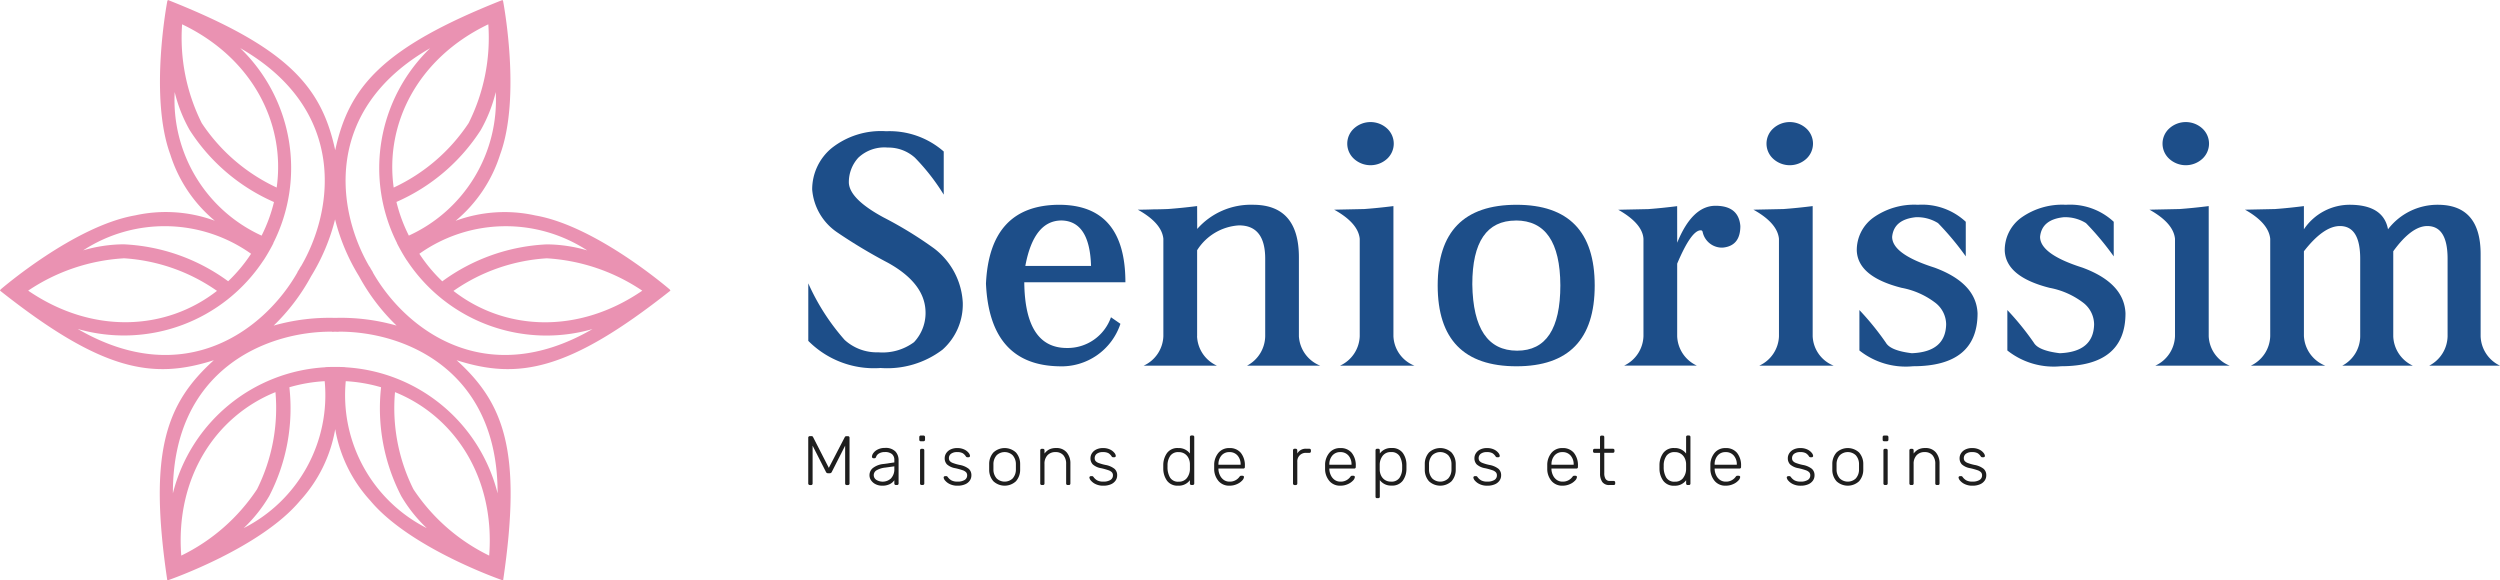<svg id="logo" xmlns="http://www.w3.org/2000/svg" width="158.607" height="36.797" viewBox="0 0 158.607 36.797">
  <path id="Tracé_1" data-name="Tracé 1" d="M28.967,22.852c3.876,1.244,7.088.714,13.567-4.415l-.04-.069s-4.661-4.034-8.537-4.7a8.989,8.989,0,0,0-5.053.342,8.978,8.978,0,0,0,2.823-4.2c1.358-3.688.191-9.737.191-9.737L31.879,0c-7.687,3.04-9.753,5.553-10.612,9.529C20.408,5.553,18.342,3.041,10.655,0l-.04.069s-1.166,6.049.191,9.737a8.972,8.972,0,0,0,2.823,4.2,9,9,0,0,0-5.053-.342c-3.877.67-8.537,4.7-8.537,4.7L0,18.437c6.479,5.129,9.691,5.659,13.567,4.415C10.55,25.583,9.4,28.626,10.611,36.8h.08s5.827-2.015,8.346-5.034a8.97,8.97,0,0,0,2.23-4.542,8.97,8.97,0,0,0,2.23,4.542c2.519,3.019,8.346,5.034,8.346,5.034h.08C33.13,28.626,31.985,25.583,28.967,22.852Zm8.289-6.965a9.275,9.275,0,0,0-2.567-.383,12.141,12.141,0,0,0-6.629,2.344A9.92,9.92,0,0,1,26.605,16.1,9.469,9.469,0,0,1,37.256,15.887Zm3.492,2.555c-4.088,2.8-8.744,2.537-11.979.015a11.56,11.56,0,0,1,5.921-2.069A12.133,12.133,0,0,1,40.748,18.442Zm-14.812-3.5a9.921,9.921,0,0,1-.785-2.131A12.127,12.127,0,0,0,30.5,8.253a9.237,9.237,0,0,0,.951-2.413A9.449,9.449,0,0,1,25.937,14.947Zm5.044-13.4a12.1,12.1,0,0,1-1.249,6.268A11.547,11.547,0,0,1,24.977,11.9C24.409,7.838,26.511,3.68,30.981,1.542ZM27.29,3.057a10.577,10.577,0,0,0-2.1,12.368h-.009q.145.284.3.556t.33.542l0-.008A10.6,10.6,0,0,0,37.59,20.877c-6.81,3.95-11.9-.011-13.94-3.6l.009-.006c-.037-.057-.073-.116-.109-.174s-.065-.122-.1-.182l-.009.006C21.352,13.353,20.461,6.973,27.29,3.057Zm-2.128,17.6a12.866,12.866,0,0,0-3.9-.489,12.878,12.878,0,0,0-3.9.489,12.855,12.855,0,0,0,2.372-3.125,12.837,12.837,0,0,0,1.524-3.614,12.838,12.838,0,0,0,1.524,3.614A12.847,12.847,0,0,0,25.162,20.658ZM11.553,1.542c4.47,2.137,6.571,6.3,6,10.356A11.55,11.55,0,0,1,12.8,7.811,12.1,12.1,0,0,1,11.553,1.542Zm-.469,4.3a9.243,9.243,0,0,0,.951,2.413,12.13,12.13,0,0,0,5.347,4.563,9.929,9.929,0,0,1-.785,2.131A9.45,9.45,0,0,1,11.084,5.841ZM15.929,16.1a9.921,9.921,0,0,1-1.454,1.744A12.14,12.14,0,0,0,7.845,15.5a9.275,9.275,0,0,0-2.567.383A9.468,9.468,0,0,1,15.929,16.1Zm-8.084.285a11.561,11.561,0,0,1,5.921,2.069c-3.236,2.522-7.891,2.782-11.979-.015A12.126,12.126,0,0,1,7.845,16.389Zm-2.9,4.489a10.6,10.6,0,0,0,11.774-4.364l0,.008c.116-.178.225-.359.33-.542s.208-.367.3-.556h-.009a10.577,10.577,0,0,0-2.1-12.368c6.83,3.916,5.938,10.3,3.846,13.861l-.009-.006c-.031.061-.064.121-.1.182s-.073.117-.109.174l.009.006C16.839,20.866,11.754,24.828,4.944,20.878ZM11.5,35.249c-.382-4.936,2.172-8.833,5.976-10.371a11.528,11.528,0,0,1-1.166,6.156A12.125,12.125,0,0,1,11.5,35.249Zm3.961-1.744a9.256,9.256,0,0,0,1.616-2.029,12.108,12.108,0,0,0,1.282-6.907,9.949,9.949,0,0,1,2.24-.386A9.448,9.448,0,0,1,15.461,33.505Zm6.475-9.322a9.925,9.925,0,0,1,2.24.386,12.108,12.108,0,0,0,1.282,6.907,9.254,9.254,0,0,0,1.616,2.029A9.449,9.449,0,0,1,21.936,24.183Zm9.1,11.066a12.122,12.122,0,0,1-4.81-4.215,11.528,11.528,0,0,1-1.166-6.156C28.862,26.416,31.416,30.313,31.035,35.249ZM21.9,23.3l.005-.007c-.213-.011-.424-.015-.635-.014s-.422,0-.635.014l.005.007a10.594,10.594,0,0,0-9.671,8c-.02-7.866,5.958-10.285,10.094-10.258v.011l.206-.008.206.008v-.011c4.137-.027,10.114,2.392,10.094,10.258A10.593,10.593,0,0,0,21.9,23.3Z" fill="#ea92b2"/>
  <path id="Tracé_2" data-name="Tracé 2" d="M98.069,22.036a3.627,3.627,0,0,1-1.578-2.717,3.4,3.4,0,0,1,1.225-2.613,5.032,5.032,0,0,1,3.467-1.079,5.217,5.217,0,0,1,3.654,1.286V19.65a13.313,13.313,0,0,0-1.827-2.344,2.516,2.516,0,0,0-1.723-.643,2.407,2.407,0,0,0-1.869.643,2.293,2.293,0,0,0-.6,1.6q.062,1.037,2.222,2.2a24.792,24.792,0,0,1,3.177,1.95,4.615,4.615,0,0,1,1.828,3.443,3.841,3.841,0,0,1-1.287,2.987,5.806,5.806,0,0,1-3.925,1.162,5.874,5.874,0,0,1-4.589-1.721v-3.65a14.03,14.03,0,0,0,2.305,3.588,3.025,3.025,0,0,0,2.139.788,3.351,3.351,0,0,0,2.263-.643,2.7,2.7,0,0,0,.727-2.033q-.1-1.742-2.387-3.008A33.258,33.258,0,0,1,98.069,22.036Z" transform="translate(-44.964 -7.301)" fill="#1d4e89"/>
  <path id="Tracé_3" data-name="Tracé 3" d="M122.035,34.632q-4.4-.082-4.631-5.247.229-4.978,4.631-5,4.214,0,4.215,4.916h-6.416q.042,4.169,2.7,4.169a2.916,2.916,0,0,0,2.8-1.949l.6.415A3.934,3.934,0,0,1,122.035,34.632Zm2.035-6.368q-.084-2.842-1.869-2.883-1.765,0-2.3,2.883Z" transform="translate(-54.851 -11.393)" fill="#1d4e89"/>
  <path id="Tracé_4" data-name="Tracé 4" d="M139.244,32.723A2.136,2.136,0,0,0,140.5,34.59H135.86a2.137,2.137,0,0,0,1.246-1.867V26.542q-.1-1-1.62-1.846.456,0,1-.021.374,0,.914-.021.851-.062,1.848-.187l.005,1.452a4.531,4.531,0,0,1,3.538-1.535q2.914,0,2.914,3.339v5a2.135,2.135,0,0,0,1.35,1.867h-4.638a2.153,2.153,0,0,0,1.15-1.867V27.808q0-2.116-1.661-2.116a3.378,3.378,0,0,0-2.658,1.576v5.455Z" transform="translate(-63.299 -11.393)" fill="#1d4e89"/>
  <path id="Tracé_5" data-name="Tracé 5" d="M160.489,21.941q-.1-1-1.62-1.846l1.91-.041q.852-.062,1.848-.187v8.255a2.1,2.1,0,0,0,1.329,1.867h-4.713a2.136,2.136,0,0,0,1.246-1.867Zm2.159-6.036a1.311,1.311,0,0,1-.415.954,1.559,1.559,0,0,1-2.118,0,1.3,1.3,0,0,1,0-1.908,1.559,1.559,0,0,1,2.118,0A1.312,1.312,0,0,1,162.648,15.905Z" transform="translate(-74.224 -6.792)" fill="#1d4e89"/>
  <path id="Tracé_6" data-name="Tracé 6" d="M176.188,24.385q4.962,0,4.962,5.123t-4.962,5.123q-5,0-5-5.123T176.188,24.385Zm-.042,1q-2.761,0-2.762,4.045.062,4.211,2.845,4.211,2.741,0,2.741-4.148Q178.95,25.381,176.146,25.381Z" transform="translate(-79.977 -11.393)" fill="#1d4e89"/>
  <path id="Tracé_7" data-name="Tracé 7" d="M196.434,26.846q.955-2.344,2.429-2.344t1.578,1.286q0,1.265-1.121,1.369a1.254,1.254,0,0,1-1.267-.975c-.014-.083-.055-.124-.125-.124q-.6,0-1.495,2.116v4.6a2.136,2.136,0,0,0,1.246,1.867h-4.61a2.14,2.14,0,0,0,1.225-1.867V26.6q-.062-.975-1.6-1.846l1.907-.041q.843-.062,1.83-.187Z" transform="translate(-90.028 -11.447)" fill="#1d4e89"/>
  <path id="Tracé_8" data-name="Tracé 8" d="M210.41,21.941q-.1-1-1.619-1.846l1.91-.041q.851-.062,1.848-.187v8.255a2.1,2.1,0,0,0,1.329,1.867h-4.713a2.136,2.136,0,0,0,1.246-1.867Zm2.16-6.036a1.311,1.311,0,0,1-.415.954,1.559,1.559,0,0,1-2.118,0,1.3,1.3,0,0,1,0-1.908,1.559,1.559,0,0,1,2.118,0A1.312,1.312,0,0,1,212.57,15.905Z" transform="translate(-97.548 -6.792)" fill="#1d4e89"/>
  <path id="Tracé_9" data-name="Tracé 9" d="M228.02,27.662a18.119,18.119,0,0,0-1.765-2.116,2.494,2.494,0,0,0-1.411-.373q-1.392.145-1.5,1.244,0,1.1,2.678,1.95,2.657.975,2.741,2.9,0,3.36-4.091,3.36a4.724,4.724,0,0,1-3.405-1V31.063a17.649,17.649,0,0,1,1.682,2.074q.29.5,1.641.664,2.138-.082,2.18-1.825a1.749,1.749,0,0,0-.706-1.39,5.041,5.041,0,0,0-2.118-.933q-2.762-.7-2.845-2.344a2.539,2.539,0,0,1,1.059-2.116,4.479,4.479,0,0,1,2.824-.809,4.059,4.059,0,0,1,3.031,1.079v2.2Z" transform="translate(-103.301 -11.392)" fill="#1d4e89"/>
  <path id="Tracé_10" data-name="Tracé 10" d="M245.636,27.662a18.116,18.116,0,0,0-1.765-2.116,2.5,2.5,0,0,0-1.412-.373q-1.391.145-1.5,1.244,0,1.1,2.678,1.95,2.658.975,2.741,2.9,0,3.36-4.09,3.36a4.724,4.724,0,0,1-3.405-1V31.063a17.622,17.622,0,0,1,1.682,2.074q.291.5,1.641.664,2.139-.082,2.181-1.825a1.749,1.749,0,0,0-.706-1.39,5.044,5.044,0,0,0-2.118-.933q-2.762-.7-2.845-2.344a2.54,2.54,0,0,1,1.059-2.116,4.482,4.482,0,0,1,2.824-.809,4.059,4.059,0,0,1,3.031,1.079v2.2Z" transform="translate(-111.531 -11.392)" fill="#1d4e89"/>
  <path id="Tracé_11" data-name="Tracé 11" d="M257.566,21.941q-.1-1-1.62-1.846l1.911-.041q.851-.062,1.848-.187v8.255a2.1,2.1,0,0,0,1.329,1.867H256.32a2.136,2.136,0,0,0,1.246-1.867Zm2.159-6.036a1.311,1.311,0,0,1-.415.954,1.559,1.559,0,0,1-2.118,0,1.3,1.3,0,0,1,0-1.908,1.559,1.559,0,0,1,2.118,0A1.312,1.312,0,0,1,259.725,15.905Z" transform="translate(-119.578 -6.792)" fill="#1d4e89"/>
  <path id="Tracé_12" data-name="Tracé 12" d="M271.064,32.723a2.135,2.135,0,0,0,1.35,1.867H267.7a2.138,2.138,0,0,0,1.225-1.867V26.542q-.1-1-1.6-1.846l1.91-.041q.851-.062,1.827-.187v1.472a3.5,3.5,0,0,1,2.949-1.556q2.1.021,2.387,1.556a3.951,3.951,0,0,1,3.156-1.556q2.72,0,2.72,3.132v5.206A2.138,2.138,0,0,0,283.5,34.59h-4.485a2.15,2.15,0,0,0,1.163-1.867V27.808q0-2.074-1.288-2.074-1,0-2.159,1.6v5.393a2.137,2.137,0,0,0,1.246,1.867h-4.485a2.123,2.123,0,0,0,1.142-1.867V27.808q0-2.074-1.287-2.074-1.039,0-2.284,1.6v5.393Z" transform="translate(-124.896 -11.393)" fill="#1d4e89"/>
  <path id="Tracé_13" data-name="Tracé 13" d="M96.271,55.01a.091.091,0,0,1-.029-.071v-2.9a.1.1,0,0,1,.029-.075.1.1,0,0,1,.073-.026h.111a.094.094,0,0,1,.093.058l1,1.954L98.561,52a.1.1,0,0,1,.093-.058h.106a.1.1,0,0,1,.075.026.1.1,0,0,1,.027.075v2.9a.092.092,0,0,1-.029.071.1.1,0,0,1-.073.026h-.08a.1.1,0,0,1-.071-.026.1.1,0,0,1-.026-.071v-2.4l-.845,1.662a.139.139,0,0,1-.137.088h-.1a.139.139,0,0,1-.137-.088l-.845-1.662v2.4a.1.1,0,0,1-.026.071.1.1,0,0,1-.071.026h-.08A.1.1,0,0,1,96.271,55.01Z" transform="translate(-44.965 -24.268)" fill="#1e1e1e"/>
  <path id="Tracé_14" data-name="Tracé 14" d="M103.933,55.652a.752.752,0,0,1-.29-.239.553.553,0,0,1-.109-.332.579.579,0,0,1,.237-.477,1.294,1.294,0,0,1,.639-.239l.7-.1v-.155a.472.472,0,0,0-.148-.373.673.673,0,0,0-.454-.13.7.7,0,0,0-.369.088.4.4,0,0,0-.184.212.164.164,0,0,1-.042.073.1.1,0,0,1-.064.02h-.062a.094.094,0,0,1-.069-.029.093.093,0,0,1-.028-.069.424.424,0,0,1,.088-.228.726.726,0,0,1,.274-.228.972.972,0,0,1,.456-.1.858.858,0,0,1,.672.226.8.8,0,0,1,.2.548V55.6a.1.1,0,0,1-.026.071.1.1,0,0,1-.071.026h-.075a.1.1,0,0,1-.071-.026.1.1,0,0,1-.027-.071v-.208a.777.777,0,0,1-.286.248,1.047,1.047,0,0,1-.5.1A.893.893,0,0,1,103.933,55.652Zm.969-.38a.836.836,0,0,0,.208-.61v-.15l-.571.08a1.37,1.37,0,0,0-.549.168.354.354,0,0,0-.016.614.77.77,0,0,0,.928-.1Z" transform="translate(-48.371 -24.927)" fill="#1e1e1e"/>
  <path id="Tracé_15" data-name="Tracé 15" d="M109.491,52.2a.1.1,0,0,1-.027-.071v-.168a.1.1,0,0,1,.027-.073.09.09,0,0,1,.07-.029h.168a.1.1,0,0,1,.1.1v.168a.094.094,0,0,1-.029.071.1.1,0,0,1-.073.026h-.168A.094.094,0,0,1,109.491,52.2Zm.048,2.771a.1.1,0,0,1-.027-.071V52.8a.1.1,0,0,1,.027-.071.1.1,0,0,1,.071-.026h.075a.1.1,0,0,1,.071.026.1.1,0,0,1,.026.071v2.1a.1.1,0,0,1-.026.071.1.1,0,0,1-.071.026h-.075A.093.093,0,0,1,109.539,54.972Z" transform="translate(-51.142 -24.229)" fill="#1e1e1e"/>
  <path id="Tracé_16" data-name="Tracé 16" d="M112.767,55.643a.87.87,0,0,1-.3-.221.36.36,0,0,1-.1-.2.076.076,0,0,1,.031-.064.1.1,0,0,1,.067-.024h.066a.106.106,0,0,1,.051.011.175.175,0,0,1,.046.046.714.714,0,0,0,.237.214.793.793,0,0,0,.383.077.831.831,0,0,0,.443-.1.331.331,0,0,0,.168-.3.276.276,0,0,0-.069-.194.553.553,0,0,0-.221-.13,4.356,4.356,0,0,0-.453-.126,1.054,1.054,0,0,1-.538-.243.555.555,0,0,1-.144-.393.578.578,0,0,1,.091-.31.674.674,0,0,1,.27-.239.931.931,0,0,1,.432-.093,1,1,0,0,1,.449.091.763.763,0,0,1,.274.21.359.359,0,0,1,.091.194.081.081,0,0,1-.029.064.1.1,0,0,1-.069.024h-.067a.109.109,0,0,1-.1-.058.647.647,0,0,0-.2-.2.7.7,0,0,0-.352-.069.612.612,0,0,0-.389.106.34.34,0,0,0-.133.278.288.288,0,0,0,.053.177.464.464,0,0,0,.2.13,2.834,2.834,0,0,0,.425.122,1.288,1.288,0,0,1,.58.248.532.532,0,0,1,.168.411.58.58,0,0,1-.1.332.688.688,0,0,1-.3.239,1.173,1.173,0,0,1-.478.088A1.086,1.086,0,0,1,112.767,55.643Z" transform="translate(-52.5 -24.927)" fill="#1e1e1e"/>
  <path id="Tracé_17" data-name="Tracé 17" d="M118.05,55.459a1.088,1.088,0,0,1-.268-.727l0-.185,0-.186a1.1,1.1,0,0,1,.268-.727,1.051,1.051,0,0,1,1.43,0,1.092,1.092,0,0,1,.267.727c0,.029,0,.091,0,.186s0,.156,0,.185a1.094,1.094,0,0,1-.267.727,1.051,1.051,0,0,1-1.43,0Zm1.221-.177a.841.841,0,0,0,.206-.573c0-.029,0-.084,0-.164s0-.134,0-.164a.842.842,0,0,0-.206-.572.739.739,0,0,0-1.013,0,.842.842,0,0,0-.206.572l0,.164,0,.164a.842.842,0,0,0,.206.573.739.739,0,0,0,1.013,0Z" transform="translate(-55.026 -24.927)" fill="#1e1e1e"/>
  <path id="Tracé_18" data-name="Tracé 18" d="M123.892,55.669a.1.1,0,0,1-.026-.071v-2.1a.1.1,0,0,1,.026-.071.1.1,0,0,1,.071-.026h.075a.1.1,0,0,1,.071.026.094.094,0,0,1,.027.071V53.7a.919.919,0,0,1,.3-.261.955.955,0,0,1,.44-.088.829.829,0,0,1,.669.276,1.066,1.066,0,0,1,.234.714V55.6a.1.1,0,0,1-.027.071.093.093,0,0,1-.07.026h-.075a.1.1,0,0,1-.071-.026.094.094,0,0,1-.027-.071V54.365a.817.817,0,0,0-.175-.557.634.634,0,0,0-.5-.2.666.666,0,0,0-.509.2.775.775,0,0,0-.19.555V55.6a.1.1,0,0,1-.027.071.1.1,0,0,1-.071.026h-.075A.1.1,0,0,1,123.892,55.669Z" transform="translate(-57.87 -24.926)" fill="#1e1e1e"/>
  <path id="Tracé_19" data-name="Tracé 19" d="M130.125,55.643a.87.87,0,0,1-.3-.221.36.36,0,0,1-.1-.2.077.077,0,0,1,.031-.064.107.107,0,0,1,.067-.024h.067a.106.106,0,0,1,.051.011.175.175,0,0,1,.046.046.714.714,0,0,0,.237.214.793.793,0,0,0,.383.077.831.831,0,0,0,.443-.1.331.331,0,0,0,.168-.3.276.276,0,0,0-.069-.194.553.553,0,0,0-.221-.13,4.357,4.357,0,0,0-.453-.126,1.054,1.054,0,0,1-.538-.243.553.553,0,0,1-.144-.393.578.578,0,0,1,.091-.31.674.674,0,0,1,.27-.239.927.927,0,0,1,.431-.093,1,1,0,0,1,.449.091.763.763,0,0,1,.274.21.359.359,0,0,1,.091.194.08.08,0,0,1-.029.064.1.1,0,0,1-.069.024h-.067a.11.11,0,0,1-.1-.058.647.647,0,0,0-.2-.2.7.7,0,0,0-.352-.069.612.612,0,0,0-.389.106.34.34,0,0,0-.133.278.288.288,0,0,0,.053.177.467.467,0,0,0,.2.13,2.833,2.833,0,0,0,.425.122,1.287,1.287,0,0,1,.58.248.53.53,0,0,1,.168.411.58.58,0,0,1-.1.332.688.688,0,0,1-.3.239,1.173,1.173,0,0,1-.478.088A1.085,1.085,0,0,1,130.125,55.643Z" transform="translate(-60.61 -24.927)" fill="#1e1e1e"/>
  <path id="Tracé_20" data-name="Tracé 20" d="M138.754,54.731a1.32,1.32,0,0,1-.241-.758l0-.124,0-.124a1.319,1.319,0,0,1,.241-.758.817.817,0,0,1,.706-.312.874.874,0,0,1,.744.349V51.958a.091.091,0,0,1,.1-.1h.075a.091.091,0,0,1,.1.1V54.9a.1.1,0,0,1-.027.071.1.1,0,0,1-.071.026H140.3a.1.1,0,0,1-.071-.026.1.1,0,0,1-.026-.071v-.208a.867.867,0,0,1-.744.349A.819.819,0,0,1,138.754,54.731Zm1.259-.177a.947.947,0,0,0,.191-.546c0-.029,0-.087,0-.172s0-.143,0-.172a.9.9,0,0,0-.084-.36.693.693,0,0,0-.239-.281.674.674,0,0,0-.394-.11.606.606,0,0,0-.525.228,1.042,1.042,0,0,0-.179.586l0,.124a1.281,1.281,0,0,0,.159.674.589.589,0,0,0,.549.263A.623.623,0,0,0,140.013,54.555Z" transform="translate(-64.712 -24.229)" fill="#1e1e1e"/>
  <path id="Tracé_21" data-name="Tracé 21" d="M144.867,55.463a1.183,1.183,0,0,1-.292-.74l0-.177,0-.177a1.2,1.2,0,0,1,.29-.738.874.874,0,0,1,.679-.278.894.894,0,0,1,.719.3,1.25,1.25,0,0,1,.259.836v.067a.094.094,0,0,1-.028.071.106.106,0,0,1-.073.026h-1.576V54.7a.976.976,0,0,0,.1.387.727.727,0,0,0,.241.287.619.619,0,0,0,.363.108.737.737,0,0,0,.4-.1.713.713,0,0,0,.219-.192.342.342,0,0,1,.06-.067.141.141,0,0,1,.073-.013h.071a.1.1,0,0,1,.067.022.072.072,0,0,1,.027.058.371.371,0,0,1-.117.223.976.976,0,0,1-.326.226,1.112,1.112,0,0,1-.469.1A.881.881,0,0,1,144.867,55.463Zm1.385-1.054v-.018a.824.824,0,0,0-.192-.561.649.649,0,0,0-.516-.221.637.637,0,0,0-.511.221.835.835,0,0,0-.188.561v.018Z" transform="translate(-67.544 -24.926)" fill="#1e1e1e"/>
  <path id="Tracé_22" data-name="Tracé 22" d="M153.991,55.708a.1.1,0,0,1-.027-.071v-2.1a.1.1,0,0,1,.027-.073.092.092,0,0,1,.071-.029h.071a.1.1,0,0,1,.073.029.1.1,0,0,1,.029.073v.2a.615.615,0,0,1,.6-.3H155a.091.091,0,0,1,.1.1V53.6a.1.1,0,0,1-.026.071.1.1,0,0,1-.071.026h-.191a.534.534,0,0,0-.575.575v1.37a.094.094,0,0,1-.029.071.1.1,0,0,1-.073.026h-.071A.094.094,0,0,1,153.991,55.708Z" transform="translate(-71.932 -24.966)" fill="#1e1e1e"/>
  <path id="Tracé_23" data-name="Tracé 23" d="M158.073,55.463a1.183,1.183,0,0,1-.292-.74l0-.177,0-.177a1.2,1.2,0,0,1,.29-.738.875.875,0,0,1,.679-.278.893.893,0,0,1,.719.3,1.249,1.249,0,0,1,.259.836v.067a.094.094,0,0,1-.028.071.1.1,0,0,1-.073.026h-1.576V54.7a.976.976,0,0,0,.1.387.731.731,0,0,0,.241.287.619.619,0,0,0,.363.108.739.739,0,0,0,.4-.1.717.717,0,0,0,.218-.192.322.322,0,0,1,.06-.067.138.138,0,0,1,.073-.013h.071a.1.1,0,0,1,.066.022.072.072,0,0,1,.027.058.371.371,0,0,1-.117.223.979.979,0,0,1-.325.226,1.116,1.116,0,0,1-.469.1A.88.88,0,0,1,158.073,55.463Zm1.385-1.054v-.018a.824.824,0,0,0-.192-.561.648.648,0,0,0-.515-.221.638.638,0,0,0-.512.221.838.838,0,0,0-.188.561v.018Z" transform="translate(-73.714 -24.926)" fill="#1e1e1e"/>
  <path id="Tracé_24" data-name="Tracé 24" d="M163.816,56.509a.1.1,0,0,1-.026-.071V53.495a.1.1,0,0,1,.026-.071.1.1,0,0,1,.071-.026h.075a.091.091,0,0,1,.1.1V53.7a.865.865,0,0,1,.743-.349.827.827,0,0,1,.706.3,1.268,1.268,0,0,1,.241.745c0,.029,0,.078,0,.146s0,.116,0,.146a1.267,1.267,0,0,1-.241.745.826.826,0,0,1-.706.3.873.873,0,0,1-.743-.349v1.047a.091.091,0,0,1-.1.1h-.075A.094.094,0,0,1,163.816,56.509Zm1.485-1.253a1.042,1.042,0,0,0,.179-.586c0-.029,0-.071,0-.124a1.281,1.281,0,0,0-.159-.674.59.59,0,0,0-.549-.263.621.621,0,0,0-.526.232.943.943,0,0,0-.19.546l0,.172,0,.172a.882.882,0,0,0,.084.36.691.691,0,0,0,.239.281.674.674,0,0,0,.394.11A.6.6,0,0,0,165.3,55.256Z" transform="translate(-76.523 -24.927)" fill="#1e1e1e"/>
  <path id="Tracé_25" data-name="Tracé 25" d="M169.918,55.459a1.088,1.088,0,0,1-.267-.727l0-.185,0-.186a1.092,1.092,0,0,1,.267-.727,1.051,1.051,0,0,1,1.43,0,1.092,1.092,0,0,1,.267.727c0,.029,0,.091,0,.186s0,.156,0,.185a1.094,1.094,0,0,1-.267.727,1.051,1.051,0,0,1-1.43,0Zm1.221-.177a.841.841,0,0,0,.206-.573c0-.029,0-.084,0-.164s0-.134,0-.164a.842.842,0,0,0-.206-.572.738.738,0,0,0-1.013,0,.839.839,0,0,0-.206.572l0,.164,0,.164a.84.84,0,0,0,.206.573.738.738,0,0,0,1.013,0Z" transform="translate(-79.259 -24.927)" fill="#1e1e1e"/>
  <path id="Tracé_26" data-name="Tracé 26" d="M175.846,55.643a.867.867,0,0,1-.3-.221.364.364,0,0,1-.1-.2.076.076,0,0,1,.031-.064.1.1,0,0,1,.067-.024h.067a.106.106,0,0,1,.051.011.167.167,0,0,1,.046.046.714.714,0,0,0,.237.214.793.793,0,0,0,.383.077.832.832,0,0,0,.443-.1.331.331,0,0,0,.168-.3.276.276,0,0,0-.069-.194.554.554,0,0,0-.221-.13,4.376,4.376,0,0,0-.454-.126,1.056,1.056,0,0,1-.538-.243.555.555,0,0,1-.144-.393.574.574,0,0,1,.091-.31.669.669,0,0,1,.27-.239.928.928,0,0,1,.432-.093,1,1,0,0,1,.449.091.763.763,0,0,1,.274.21.359.359,0,0,1,.091.194.081.081,0,0,1-.029.064.1.1,0,0,1-.069.024h-.067a.109.109,0,0,1-.1-.058.658.658,0,0,0-.2-.2.7.7,0,0,0-.352-.069.612.612,0,0,0-.389.106.34.34,0,0,0-.133.278.291.291,0,0,0,.053.177.47.47,0,0,0,.2.13,2.834,2.834,0,0,0,.425.122,1.288,1.288,0,0,1,.58.248.531.531,0,0,1,.168.411.576.576,0,0,1-.1.332.685.685,0,0,1-.3.239,1.171,1.171,0,0,1-.478.088A1.081,1.081,0,0,1,175.846,55.643Z" transform="translate(-81.971 -24.927)" fill="#1e1e1e"/>
  <path id="Tracé_27" data-name="Tracé 27" d="M184.525,55.463a1.182,1.182,0,0,1-.291-.74l0-.177,0-.177a1.2,1.2,0,0,1,.289-.738.875.875,0,0,1,.68-.278.893.893,0,0,1,.719.3,1.249,1.249,0,0,1,.259.836v.067a.094.094,0,0,1-.028.071.1.1,0,0,1-.073.026H184.5V54.7a.985.985,0,0,0,.1.387.728.728,0,0,0,.241.287.616.616,0,0,0,.362.108.739.739,0,0,0,.4-.1.726.726,0,0,0,.219-.192.309.309,0,0,1,.06-.067.14.14,0,0,1,.073-.013h.071a.1.1,0,0,1,.066.022.072.072,0,0,1,.026.058.368.368,0,0,1-.117.223.974.974,0,0,1-.325.226,1.114,1.114,0,0,1-.469.1A.88.88,0,0,1,184.525,55.463Zm1.385-1.054v-.018a.824.824,0,0,0-.193-.561.648.648,0,0,0-.515-.221.638.638,0,0,0-.512.221.838.838,0,0,0-.188.561v.018Z" transform="translate(-86.072 -24.926)" fill="#1e1e1e"/>
  <path id="Tracé_28" data-name="Tracé 28" d="M190.274,54.8a.933.933,0,0,1-.137-.541v-1.3h-.345a.091.091,0,0,1-.1-.1V52.8a.1.1,0,0,1,.027-.071.094.094,0,0,1,.07-.026h.345v-.743a.1.1,0,0,1,.027-.071.1.1,0,0,1,.071-.026h.075a.1.1,0,0,1,.071.026.1.1,0,0,1,.027.071V52.7h.549a.1.1,0,0,1,.071.026.1.1,0,0,1,.026.071v.062a.1.1,0,0,1-.026.071.1.1,0,0,1-.071.026h-.549v1.286a.693.693,0,0,0,.082.373.3.3,0,0,0,.273.126H191a.1.1,0,0,1,.071.026.1.1,0,0,1,.027.071V54.9a.091.091,0,0,1-.1.1h-.261A.523.523,0,0,1,190.274,54.8Z" transform="translate(-88.625 -24.229)" fill="#1e1e1e"/>
  <path id="Tracé_29" data-name="Tracé 29" d="M197.838,54.731a1.32,1.32,0,0,1-.241-.758l0-.124,0-.124a1.32,1.32,0,0,1,.241-.758.817.817,0,0,1,.706-.312.873.873,0,0,1,.743.349V51.958a.091.091,0,0,1,.1-.1h.075a.091.091,0,0,1,.1.1V54.9a.091.091,0,0,1-.1.1h-.075a.1.1,0,0,1-.071-.026.1.1,0,0,1-.027-.071v-.208a.865.865,0,0,1-.743.349A.818.818,0,0,1,197.838,54.731Zm1.259-.177a.943.943,0,0,0,.19-.546c0-.029,0-.087,0-.172s0-.143,0-.172a.89.89,0,0,0-.084-.36.693.693,0,0,0-.239-.281.674.674,0,0,0-.394-.11.606.606,0,0,0-.525.228,1.042,1.042,0,0,0-.179.586l0,.124a1.281,1.281,0,0,0,.159.674.589.589,0,0,0,.549.263A.623.623,0,0,0,199.1,54.555Z" transform="translate(-92.316 -24.229)" fill="#1e1e1e"/>
  <path id="Tracé_30" data-name="Tracé 30" d="M203.951,55.463a1.183,1.183,0,0,1-.292-.74l0-.177,0-.177a1.2,1.2,0,0,1,.29-.738.874.874,0,0,1,.679-.278.894.894,0,0,1,.719.3,1.249,1.249,0,0,1,.259.836v.067a.094.094,0,0,1-.028.071.106.106,0,0,1-.073.026H203.93V54.7a.975.975,0,0,0,.1.387.727.727,0,0,0,.241.287.619.619,0,0,0,.363.108.736.736,0,0,0,.4-.1.713.713,0,0,0,.219-.192.324.324,0,0,1,.06-.067.138.138,0,0,1,.072-.013h.071a.1.1,0,0,1,.067.022.072.072,0,0,1,.027.058.371.371,0,0,1-.117.223.976.976,0,0,1-.326.226,1.112,1.112,0,0,1-.469.1A.881.881,0,0,1,203.951,55.463Zm1.385-1.054v-.018a.824.824,0,0,0-.192-.561.649.649,0,0,0-.516-.221.636.636,0,0,0-.511.221.835.835,0,0,0-.188.561v.018Z" transform="translate(-95.148 -24.926)" fill="#1e1e1e"/>
  <path id="Tracé_31" data-name="Tracé 31" d="M213.162,55.643a.867.867,0,0,1-.3-.221.362.362,0,0,1-.1-.2.077.077,0,0,1,.031-.064.105.105,0,0,1,.066-.024h.067a.106.106,0,0,1,.051.011.183.183,0,0,1,.046.046.718.718,0,0,0,.237.214.8.8,0,0,0,.383.077.831.831,0,0,0,.443-.1.331.331,0,0,0,.168-.3.276.276,0,0,0-.069-.194.557.557,0,0,0-.221-.13,4.355,4.355,0,0,0-.453-.126,1.054,1.054,0,0,1-.538-.243.553.553,0,0,1-.144-.393.574.574,0,0,1,.091-.31.674.674,0,0,1,.27-.239.929.929,0,0,1,.432-.093,1,1,0,0,1,.449.091.763.763,0,0,1,.274.21.361.361,0,0,1,.091.194.081.081,0,0,1-.028.064.1.1,0,0,1-.069.024h-.067a.109.109,0,0,1-.1-.058.647.647,0,0,0-.2-.2.7.7,0,0,0-.352-.069.611.611,0,0,0-.389.106.34.34,0,0,0-.133.278.285.285,0,0,0,.053.177.463.463,0,0,0,.2.13,2.8,2.8,0,0,0,.425.122,1.288,1.288,0,0,1,.58.248.532.532,0,0,1,.168.411.58.58,0,0,1-.1.332.691.691,0,0,1-.3.239,1.173,1.173,0,0,1-.478.088A1.083,1.083,0,0,1,213.162,55.643Z" transform="translate(-99.405 -24.927)" fill="#1e1e1e"/>
  <path id="Tracé_32" data-name="Tracé 32" d="M218.445,55.459a1.088,1.088,0,0,1-.267-.727l0-.185,0-.186a1.094,1.094,0,0,1,.267-.727,1.051,1.051,0,0,1,1.43,0,1.092,1.092,0,0,1,.268.727c0,.029,0,.091,0,.186s0,.156,0,.185a1.1,1.1,0,0,1-.268.727,1.051,1.051,0,0,1-1.43,0Zm1.222-.177a.841.841,0,0,0,.206-.573c0-.029,0-.084,0-.164s0-.134,0-.164a.845.845,0,0,0-.206-.572.738.738,0,0,0-1.013,0,.842.842,0,0,0-.206.572l0,.164,0,.164a.842.842,0,0,0,.206.573.739.739,0,0,0,1.013,0Z" transform="translate(-101.931 -24.927)" fill="#1e1e1e"/>
  <path id="Tracé_33" data-name="Tracé 33" d="M224.2,52.2a.1.1,0,0,1-.027-.071v-.168a.1.1,0,0,1,.027-.073.092.092,0,0,1,.071-.029h.168a.1.1,0,0,1,.1.1v.168a.094.094,0,0,1-.028.071.1.1,0,0,1-.073.026h-.168A.1.1,0,0,1,224.2,52.2Zm.048,2.771a.1.1,0,0,1-.026-.071V52.8a.1.1,0,0,1,.026-.071.1.1,0,0,1,.071-.026h.075a.1.1,0,0,1,.071.026.094.094,0,0,1,.027.071v2.1a.1.1,0,0,1-.027.071.094.094,0,0,1-.071.026h-.075A.094.094,0,0,1,224.244,54.972Z" transform="translate(-104.732 -24.229)" fill="#1e1e1e"/>
  <path id="Tracé_34" data-name="Tracé 34" d="M227.386,55.669a.094.094,0,0,1-.027-.071v-2.1a.1.1,0,0,1,.027-.071.093.093,0,0,1,.07-.026h.075a.1.1,0,0,1,.071.026.1.1,0,0,1,.027.071V53.7a.919.919,0,0,1,.3-.261.955.955,0,0,1,.44-.088.829.829,0,0,1,.669.276,1.066,1.066,0,0,1,.234.714V55.6a.1.1,0,0,1-.026.071.1.1,0,0,1-.071.026H229.1a.1.1,0,0,1-.071-.026.094.094,0,0,1-.027-.071V54.365a.817.817,0,0,0-.175-.557.634.634,0,0,0-.5-.2.666.666,0,0,0-.509.2.775.775,0,0,0-.19.555V55.6a.1.1,0,0,1-.027.071.094.094,0,0,1-.071.026h-.075A.091.091,0,0,1,227.386,55.669Z" transform="translate(-106.222 -24.926)" fill="#1e1e1e"/>
  <path id="Tracé_35" data-name="Tracé 35" d="M233.618,55.643a.87.87,0,0,1-.3-.221.364.364,0,0,1-.1-.2.076.076,0,0,1,.031-.064.1.1,0,0,1,.066-.024h.067a.106.106,0,0,1,.051.011.168.168,0,0,1,.046.046.714.714,0,0,0,.237.214.794.794,0,0,0,.383.077.832.832,0,0,0,.443-.1.33.33,0,0,0,.168-.3.279.279,0,0,0-.069-.194.561.561,0,0,0-.221-.13,4.373,4.373,0,0,0-.454-.126,1.056,1.056,0,0,1-.538-.243.555.555,0,0,1-.144-.393.575.575,0,0,1,.091-.31.669.669,0,0,1,.27-.239.928.928,0,0,1,.432-.093,1,1,0,0,1,.449.091.759.759,0,0,1,.274.21.359.359,0,0,1,.091.194.08.08,0,0,1-.029.064.1.1,0,0,1-.069.024h-.067a.109.109,0,0,1-.1-.058.653.653,0,0,0-.2-.2.7.7,0,0,0-.352-.069.613.613,0,0,0-.389.106.34.34,0,0,0-.133.278.288.288,0,0,0,.053.177.469.469,0,0,0,.2.13,2.8,2.8,0,0,0,.425.122,1.285,1.285,0,0,1,.579.248.531.531,0,0,1,.168.411.577.577,0,0,1-.1.332.687.687,0,0,1-.3.239,1.173,1.173,0,0,1-.478.088A1.083,1.083,0,0,1,233.618,55.643Z" transform="translate(-108.962 -24.927)" fill="#1e1e1e"/>
</svg>
